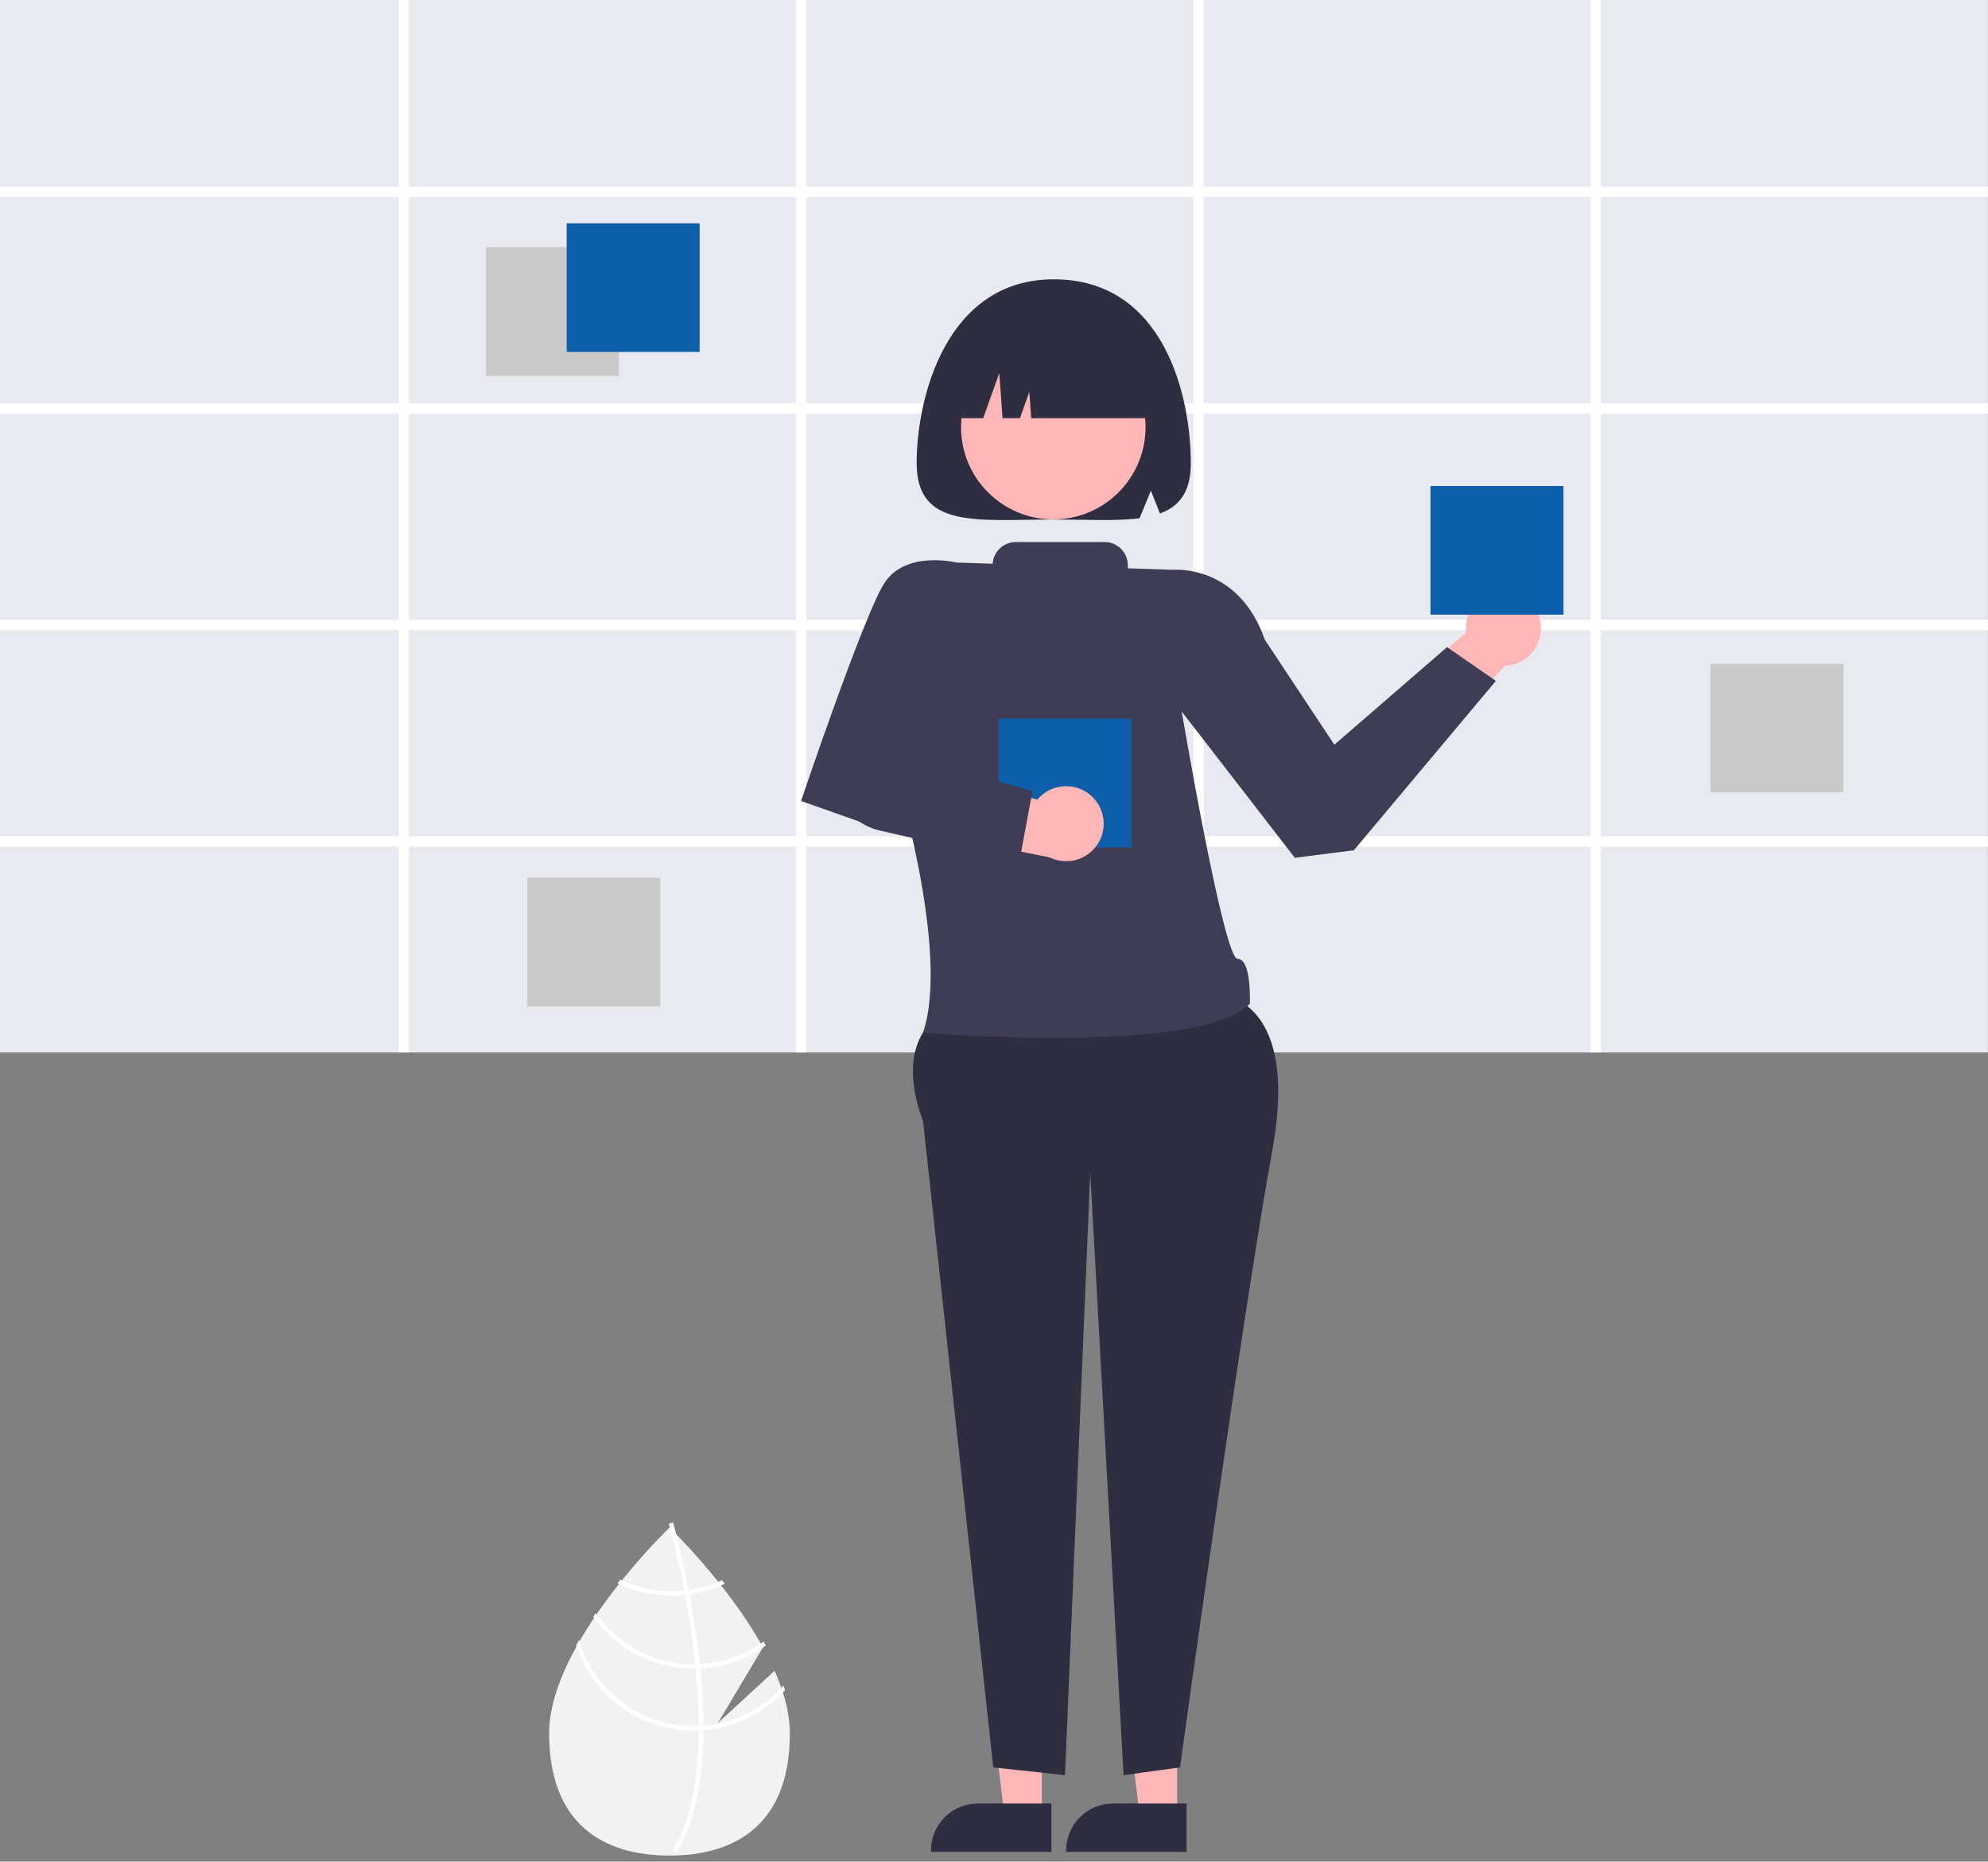 <svg width="298" height="279" viewBox="0 0 298 279" fill="none" xmlns="http://www.w3.org/2000/svg">
<rect x="0" y="0" width="298" height="279" fill="#808080" stroke="none"/>
<path d="M116.115 250.388L107.623 258.199L114.372 246.885C109.054 237.252 100.358 228.927 100.358 228.927C100.358 228.927 82.316 246.196 82.316 259.77C82.316 273.345 90.394 278.084 100.358 278.084C110.322 278.084 118.4 273.345 118.4 259.77C118.4 256.749 117.505 253.544 116.115 250.388Z" fill="#F2F2F2"/>
<path d="M105.44 258.622V259.291C105.4 267.068 104.087 273.137 101.511 277.41C101.475 277.473 101.435 277.532 101.398 277.595L101.11 277.42L100.835 277.247C103.693 272.633 104.704 266.111 104.74 259.327C104.744 259.108 104.747 258.887 104.744 258.665C104.734 255.793 104.558 252.888 104.276 250.066C104.256 249.847 104.233 249.625 104.21 249.403C103.819 245.68 103.255 242.122 102.678 239.032C102.638 238.813 102.595 238.595 102.552 238.379C101.554 233.152 100.536 229.366 100.304 228.528C100.278 228.425 100.261 228.369 100.258 228.356L100.573 228.266L100.576 228.263L100.894 228.174C100.898 228.187 100.954 228.376 101.047 228.727C101.402 230.039 102.323 233.599 103.229 238.296C103.268 238.508 103.311 238.727 103.351 238.946C103.822 241.453 104.283 244.256 104.648 247.197C104.74 247.936 104.823 248.664 104.896 249.383C104.923 249.605 104.946 249.827 104.966 250.046C105.271 253.096 105.429 255.955 105.44 258.622Z" fill="white"/>
<path d="M103.226 238.296C103.004 238.326 102.778 238.356 102.55 238.379C101.928 238.443 101.304 238.475 100.68 238.475C98.018 238.479 95.389 237.886 92.987 236.74C92.848 236.915 92.709 237.091 92.566 237.27C95.093 238.502 97.868 239.141 100.68 239.138C101.346 239.138 102.013 239.102 102.676 239.032C102.901 239.009 103.126 238.979 103.349 238.946C105.182 238.683 106.965 238.143 108.637 237.346C108.494 237.164 108.355 236.985 108.219 236.809C106.637 237.548 104.955 238.049 103.226 238.296Z" fill="white"/>
<path d="M104.894 249.383C104.666 249.396 104.437 249.403 104.208 249.403C104.138 249.406 104.065 249.406 103.996 249.406C101.112 249.406 98.27 248.71 95.714 247.376C93.158 246.042 90.962 244.11 89.314 241.745C89.182 241.94 89.049 242.136 88.92 242.334C90.637 244.727 92.9 246.677 95.522 248.022C98.144 249.367 101.049 250.069 103.996 250.069C104.089 250.069 104.182 250.069 104.274 250.066C104.506 250.062 104.735 250.056 104.964 250.046C108.504 249.865 111.917 248.669 114.795 246.601C114.689 246.405 114.582 246.21 114.473 246.014C111.676 248.045 108.347 249.215 104.894 249.383Z" fill="white"/>
<path d="M105.437 258.622C105.205 258.642 104.973 258.655 104.741 258.665C104.492 258.675 104.244 258.681 103.995 258.681C100.119 258.677 96.35 257.418 93.25 255.094C90.15 252.77 87.888 249.506 86.8 245.789C86.651 246.058 86.502 246.323 86.359 246.591C87.584 250.299 89.948 253.526 93.113 255.816C96.279 258.105 100.087 259.34 103.995 259.344C104.244 259.344 104.492 259.34 104.738 259.327C104.973 259.321 105.205 259.307 105.437 259.291C110.125 258.924 114.498 256.792 117.672 253.325C117.602 253.08 117.522 252.838 117.443 252.593C114.378 256.086 110.071 258.248 105.437 258.622Z" fill="white"/>
<path d="M297.982 0H0V157.726H297.982V0Z" fill="#E9EAF0"/>
<path d="M297.982 29.524V27.977H239.977V0H238.429V27.977H180.423V0H178.875V27.977H120.87V0H119.321V27.977H61.316V0H59.767V27.977H0V29.524H59.767V60.431H0V61.978H59.767V92.885H0V94.432H59.767V125.334H0V126.881H59.767V157.726H61.316V126.881H119.321V157.726H120.87V126.881H178.875V157.726H180.423V126.881H238.429V157.726H239.977V126.881H297.982V125.334H239.977V94.432H297.982V92.885H239.977V61.978H297.982V60.431H239.977V29.524L297.982 29.524ZM119.321 125.334H61.316V94.432H119.321V125.334ZM119.321 92.885H61.316V61.978H119.321V92.885ZM119.321 60.431H61.316V29.524H119.321V60.431ZM178.875 125.334H120.87V94.432H178.875V125.334ZM178.875 92.885H120.87V61.978H178.875V92.885ZM178.875 60.431H120.87V29.524H178.875V60.431ZM238.429 125.334H180.423V94.432H238.429V125.334ZM238.429 92.885H180.423V61.978H238.429V92.885ZM238.429 60.431H180.423V29.524H238.429V60.431Z" fill="white"/>
<path d="M92.791 37.04H72.856V56.322H92.791V37.04Z" fill="#CACACA"/>
<path d="M276.328 99.474H256.393V118.755H276.328V99.474Z" fill="#CACACA"/>
<path d="M98.982 131.534H79.047V150.816H98.982V131.534Z" fill="#CACACA"/>
<path d="M104.877 33.463H84.941V52.744H104.877V33.463Z" fill="#0D5FAA"/>
<path d="M198.586 113.612L222.242 92.555L229.221 96.01L200.849 125.741L198.586 113.612Z" fill="#FFB6B6"/>
<path d="M225.357 99.792C228.466 99.792 230.986 97.274 230.986 94.168C230.986 91.061 228.466 88.543 225.357 88.543C222.247 88.543 219.727 91.061 219.727 94.168C219.727 97.274 222.247 99.792 225.357 99.792Z" fill="#FFB6B6"/>
<path d="M176.444 272.103H170.847L168.184 250.533L176.445 250.533L176.444 272.103Z" fill="#FFB6B6"/>
<path d="M177.869 277.524L159.82 277.523V277.295C159.82 275.434 160.561 273.649 161.878 272.333C163.196 271.016 164.982 270.277 166.845 270.277H166.846L177.87 270.277L177.869 277.524Z" fill="#2F2E41"/>
<path d="M156.175 272.103H150.577L147.914 250.533L156.175 250.533L156.175 272.103Z" fill="#FFB6B6"/>
<path d="M157.604 277.524L139.555 277.523V277.295C139.555 275.434 140.295 273.649 141.612 272.333C142.93 271.016 144.717 270.277 146.58 270.277H146.58L157.604 270.277L157.604 277.524Z" fill="#2F2E41"/>
<path d="M181.143 148.802C181.143 148.802 195.218 147.677 190.714 172.425C186.21 197.174 176.881 264.872 176.881 264.872L168.422 266.034L163.425 175.725L159.645 266.034L148.888 264.872L138.355 167.925C138.355 167.925 134.973 160.131 138.353 154.747C141.733 149.364 181.143 148.802 181.143 148.802Z" fill="#2F2E41"/>
<path d="M172.137 87.493L176.044 85.401C176.044 85.401 185.672 84.581 189.601 95.88L200.022 111.604L216.912 96.98L224.231 102.042L202.944 127.423L194.094 128.553L174.952 103.805L172.137 87.493Z" fill="#3F3D56"/>
<path d="M157.956 41.859C141.9 41.859 137.406 59.479 137.406 69.419C137.406 79.36 146.606 77.856 157.956 77.856C162.827 77.856 167.299 78.131 170.821 77.661L172.515 73.529L173.878 76.953C176.769 75.892 178.505 73.735 178.505 69.419C178.505 59.479 174.564 41.859 157.956 41.859Z" fill="#2F2E41"/>
<path d="M157.888 77.84C165.525 77.84 171.716 71.655 171.716 64.025C171.716 56.395 165.525 50.21 157.888 50.21C150.251 50.21 144.061 56.395 144.061 64.025C144.061 71.655 150.251 77.84 157.888 77.84Z" fill="#FFB6B6"/>
<path d="M141.91 62.67H147.379L149.792 55.92L150.275 62.67H152.889L154.296 58.732L154.578 62.67H174.001C174.001 58.791 172.459 55.072 169.714 52.329C166.968 49.586 163.245 48.046 159.363 48.046H156.548C152.666 48.046 148.943 49.586 146.198 52.329C143.452 55.072 141.91 58.791 141.91 62.67Z" fill="#2F2E41"/>
<path d="M234.365 72.835H214.43V92.117H234.365V72.835Z" fill="#0D5FAA"/>
<path d="M185.521 143.712C183.398 143.739 177.003 105.83 177.003 105.83L176.045 85.402L169.058 85.167V84.708C169.058 83.786 168.691 82.901 168.039 82.249C167.386 81.597 166.501 81.231 165.578 81.231H152.27C151.386 81.231 150.535 81.568 149.891 82.173C149.247 82.778 148.857 83.605 148.801 84.487L143.322 84.303L133.832 114.425C133.832 114.425 142.577 142.413 138.356 154.747C138.356 154.747 179.476 158.275 187.348 150.445C187.348 150.445 187.644 143.685 185.521 143.712Z" fill="#3F3D56"/>
<path d="M145.676 88.055L143.321 84.302C143.321 84.302 135.658 82.41 132.503 87.483C129.349 92.555 120.076 120.041 120.076 120.041L129.647 123.416L140.508 108.204L145.676 88.055Z" fill="#3F3D56"/>
<path d="M169.621 107.708H149.686V126.99H169.621V107.708Z" fill="#0D5FAA"/>
<path d="M134.389 114.677L127.454 113.944C127.016 114.877 126.796 115.898 126.811 116.929C126.826 117.96 127.076 118.974 127.541 119.894C128.007 120.814 128.675 121.616 129.497 122.24C130.318 122.864 131.271 123.293 132.283 123.495L159.725 128.967L156.863 120.159L134.389 114.677Z" fill="#FFB6B6"/>
<path d="M159.81 129.068C162.919 129.068 165.44 126.55 165.44 123.444C165.44 120.337 162.919 117.819 159.81 117.819C156.7 117.819 154.18 120.337 154.18 123.444C154.18 126.55 156.7 129.068 159.81 129.068Z" fill="#FFB6B6"/>
<path d="M152.781 129.239L131.874 124.467C130.359 124.116 128.961 123.382 127.813 122.333C126.666 121.285 125.809 119.958 125.325 118.482L124.48 115.879L129.906 111.613L154.764 118.554L152.781 129.239Z" fill="#3F3D56"/>
</svg>
